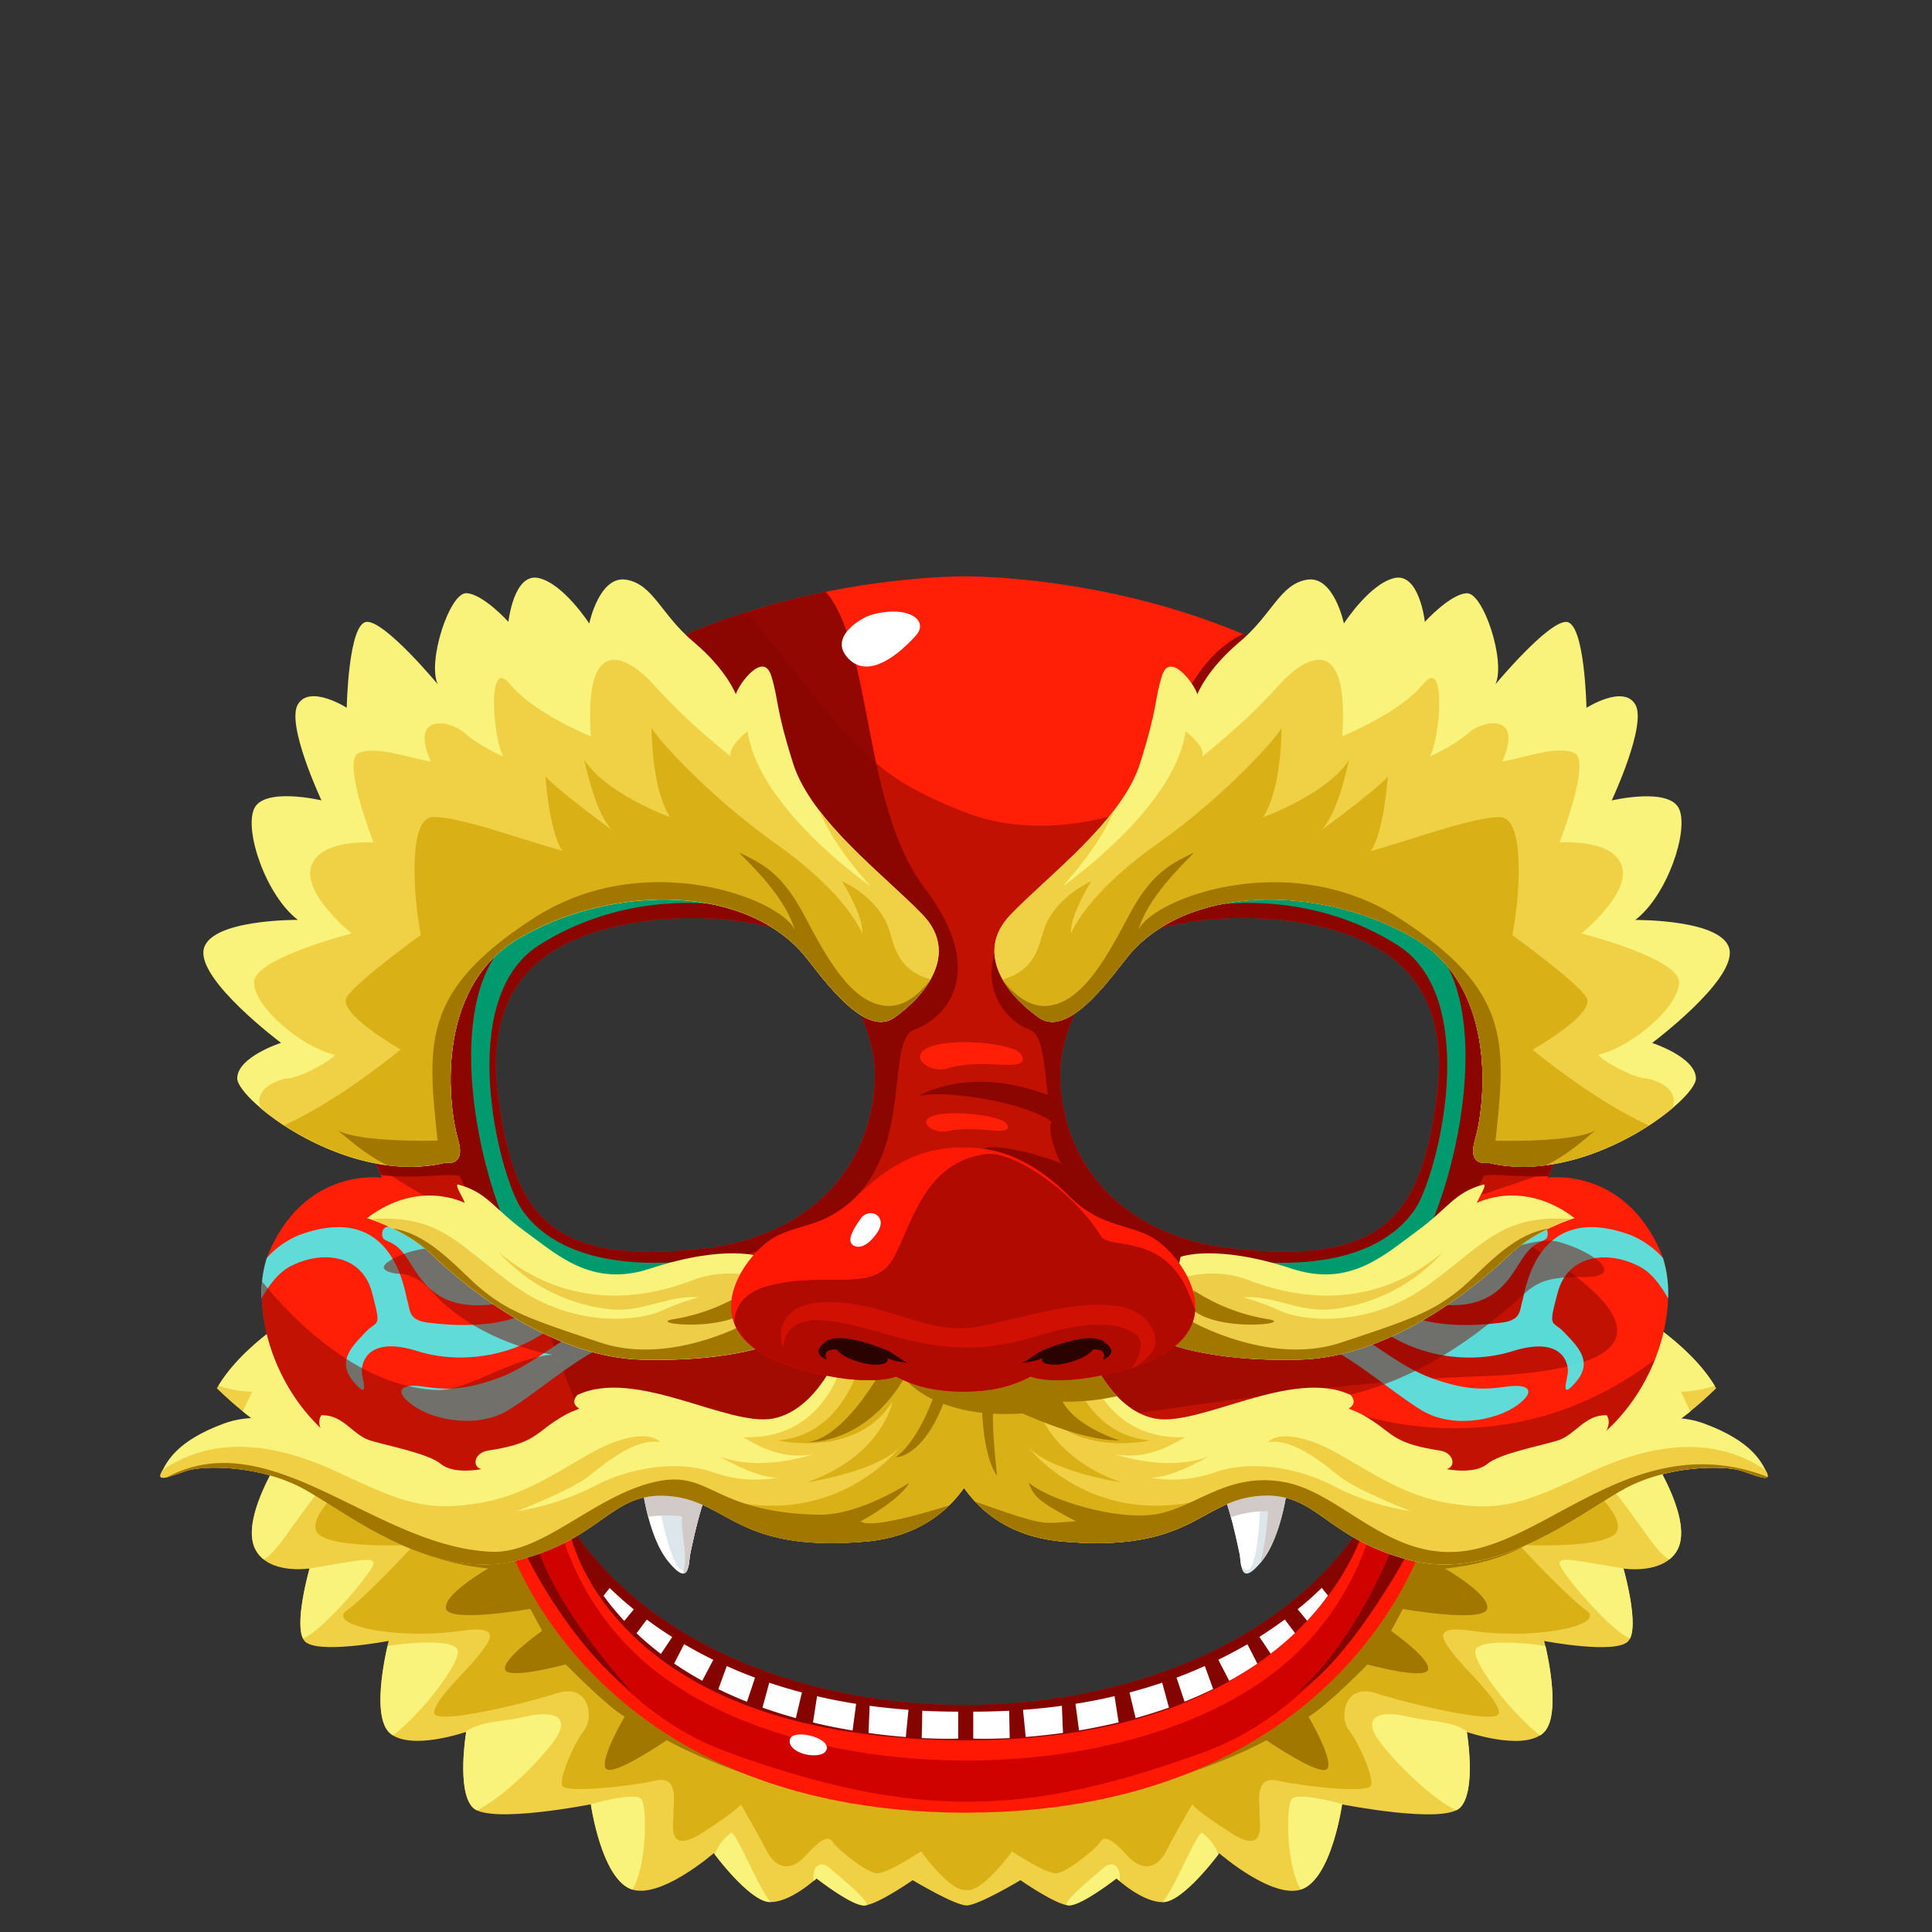 <svg id="Assets" xmlns="http://www.w3.org/2000/svg" viewBox="0 0 800 800"><rect x="0" y="0" width="800" height="800" fill="#333333" stroke="none"/><defs><style>.cls-1{fill:#fff;}.cls-2{fill:#dde7eb;}.cls-3{fill:#d2cac9;}.cls-4{fill:#f0d146;}.cls-5{fill:#dab017;}.cls-6{fill:#f9f37b;}.cls-7{fill:#a27700;}.cls-8{fill:#ff1904;}.cls-9{fill:#cf0200;}.cls-10{fill:#840500;}.cls-11{fill:#ff1e06;}.cls-12{opacity:0.76;}.cls-13{fill:#ae0d03;}.cls-14{opacity:0.89;}.cls-15{fill:#4df3f0;}.cls-16{opacity:0.5;}.cls-17{fill:#009a6f;}.cls-18{fill:#eece49;}.cls-19{fill:#f1cf45;}.cls-20{fill:#ff1905;}.cls-21{fill:#b10a01;}.cls-22{opacity:0.39;}.cls-23{fill:#2a0301;}</style></defs><g id="Forma_6596" data-name="Forma 6596"><path class="cls-1" d="M265.63,613.21s2.13,22.46,11.16,33.48,8.22.51,9.07-3.49,4.51-21.51,7.67-26.51C293.53,616.69,280,607.6,265.63,613.21Z"/></g><g id="Forma_6598" data-name="Forma 6598"><path class="cls-2" d="M286.39,613.32c-5,.7-10.71,1.49-14.48,2-.8.1,5.56,36.12,11.16,34.87a4.09,4.09,0,0,0,2.06-1.81c.34-1.75.44-3.82.73-5.16.84-4,4.51-21.51,7.67-26.51A34.11,34.11,0,0,0,286.39,613.32Z"/></g><g id="Forma_6597" data-name="Forma 6597"><path class="cls-3" d="M265.63,613.21a103.44,103.44,0,0,0,2.76,14.87,55,55,0,0,1,14-.23s-.45,2.3.7,10.47c.94,6.66.44,10.8-.24,13.24,2.64,0,2.45-5.65,3-8.36.84-4,4.51-21.51,7.67-26.51C293.53,616.69,280,607.6,265.63,613.21Z"/></g><g id="Forma_6596_copia" data-name="Forma 6596 copia"><path class="cls-2" d="M505.56,616.69c3.16,5,6.83,22.5,7.68,26.51s0,14.5,9.06,3.49,11.16-33.48,11.16-33.48C519.12,607.6,505.56,616.69,505.56,616.69Z"/></g><g id="Forma_6598_copia" data-name="Forma 6598 copia"><path class="cls-1" d="M521.61,615.3c-3.78-.49-3.89-1.28-8.9-2a34.05,34.05,0,0,0-7.15,3.37c3.16,5,6.83,22.5,7.68,26.51.28,1.34.38,3.41.72,5.16a4.1,4.1,0,0,0,2.07,1.81C521.62,651.42,522.4,615.4,521.61,615.3Z"/></g><g id="Forma_6601" data-name="Forma 6601"><path class="cls-3" d="M514.47,612.75a39.53,39.53,0,0,0-3.94,1.39,22.22,22.22,0,0,1-2.46,1.14,26.73,26.73,0,0,0-2.51,1.41c1.38,2.19,2.86,6.76,4.16,11.55a45,45,0,0,1,15.37-2.48s-.76,12.63-3.38,21.63c.19-.23.39-.45.59-.7,8-9.76,10.58-28.48,11.07-32.64C527.77,613.46,518.89,612.63,514.47,612.75Z"/></g><g id="Forma_6578_copia" data-name="Forma 6578 copia"><path class="cls-4" d="M710.62,574.84c-10.83-19.08-37-33.47-37-33.47l-96.95,97c-33.33,82.47-176.47,96.95-176.47,96.95s-143.13-14.48-176.46-96.95l-96.95-97s-26.13,14.39-37,33.47c0,0,17,17.25,30.69,21.63,0,0-22.25,31.39-14.64,45.33,5.63,10.33,22.32,7.67,22.32,7.67s-6.94,24.26-2.1,30,34.88,0,34.88,0-8.17,31.18.69,38.36,31.39-.7,31.39-.7-4.13,24.5,2.79,31.39,48.82-1.4,48.82-1.4,4.18,29.47,16.05,34.88,34.87-14.65,34.87-14.65,14.51,19.73,23,20.23,19.53-9.77,19.53-9.77S352.43,789,357.7,789s20.22-10.46,20.22-10.46S395.36,789,400.24,789s22.32-10.46,22.32-10.46,15,10.49,20.23,10.46,19.53-11.16,19.53-11.16,11,10.26,19.53,9.77,23-20.23,23-20.23,23,20.06,34.87,14.65,16-34.88,16-34.88,41.9,8.28,48.83,1.4,2.79-31.39,2.79-31.39,22.52,7.88,31.38.7.7-38.36.7-38.36,30,5.73,34.87,0-2.09-30-2.09-30,16.69,2.66,22.32-7.67c7.61-13.94-14.65-45.33-14.65-45.33C693.66,592.09,710.62,574.84,710.62,574.84Z"/></g><g id="Forma_6581_copia" data-name="Forma 6581 copia"><path class="cls-5" d="M652.73,610.42,579.5,623c-1.33,24.55-56.24,84.31-81.61,100.44-36.94,23.48-159.27,22.9-195.29,0C277.23,707.28,222.31,647.52,221,623l-73.24-12.55S127.31,626.64,131,634.13s40.45,5.58,40.45,5.58-19.47,21.11-27.9,27.2,21.22,12.25,47.43,8.37c18.36-2.72,11,5.19,7,10.46s-19,18.94-18.13,23.72,37.67-4.08,50.92-8.37,15.23,10.23,11.15,15.34-10.55,19.86-9.06,23,28,.27,38.36-2.09,7.45,9.7,7.67,13.25-3.45,18.15,11.86,8.37,16-11.86,16-11.86,7.6,13.08,10.46,18.83,8.67,11,16.74,2.1,9.89-7,11.16-4.89,13.73,12.53,18.14,12.56,18.13-9.07,18.13-9.07,11.46,16,18.14,16h1.39c6.68,0,18.14-16,18.14-16s13.72,9.1,18.13,9.07,16.86-10.48,18.13-12.56,3.09-4,11.16,4.89,13.88,3.66,16.74-2.1,10.47-18.83,10.47-18.83.73,2.08,16,11.86,11.63-4.82,11.86-8.37S519,735,529.28,737.36s36.87,5.25,38.36,2.09-5-17.9-9.07-23-2.09-19.63,11.16-15.34,50.07,13.14,50.92,8.37S606.54,691,602.51,685.74s-11.39-13.18,7-10.46c26.21,3.88,55.86-2.27,47.43-8.37s-27.9-27.2-27.9-27.2,36.74,1.91,40.45-5.58S652.73,610.42,652.73,610.42Z"/></g><g id="Forma_6582" data-name="Forma 6582"><path class="cls-6" d="M160.49,681.6c-1.64,7.14-6.24,30.18,1.21,36.23.33.26.69.5,1.05.73,12.38-9.56,27.49-29.7,26.85-34.91S168.76,680.16,160.49,681.6Zm57,29.25c-9.95,2.33-18.41,1.59-25.06,6.5l.65-.22s-4.13,24.5,2.79,31.39a5.78,5.78,0,0,0,1.64,1.09c10.74-5.23,26.75-21.11,32.54-29.69C236.29,710.69,228.93,708.18,217.5,710.85Zm-90.41-61.24c.72-.07,1.14-.14,1.14-.14s-6.27,21.95-2.72,29c8.28-3.3,29.12-28,29.22-31.11S146,646.7,127.09,649.61Zm24.85-66.4-33.15-36.83C110.43,552,97.59,562,90.47,573.83c4.81,1.63,11.77,2.61,14,2.41,0,0-1.69,3.51-3.93,8.19,5.88,4.75,13.31,9.91,20,12,0,0-22.25,31.39-14.64,45.33a12.66,12.66,0,0,0,3.32,3.93c2.06-1,5.09-4,9.93-10.9C131,618,139.38,608.32,139.38,608.32Zm92,164.06.75-.15s4.18,29.47,16.05,34.88a10.15,10.15,0,0,0,1.13.43c6.06-10.12,6.11-34.31,3.75-37.4C263.61,742.38,250.34,745.38,244,747.27Zm99.8,26.36c-3.88-3.52-7.67-1.06-6.8,5.25.77-.65,1.22-1.07,1.22-1.07S352.43,789,357.7,789a6.29,6.29,0,0,0,1.34-.17C358.39,785.65,348.37,777.82,343.75,773.63ZM302.6,759c-1.6,1.2-5.26,4.61-6.58,8.91,2.39,3.15,14.94,19.24,22.62,19.69h.43C313.78,781.39,304.49,757.56,302.6,759Z"/></g><g id="Forma_6582_copia" data-name="Forma 6582 copia"><path class="cls-6" d="M534.86,745c-2.36,3.09-2.32,27.28,3.75,37.4a11.91,11.91,0,0,0,1.13-.43c11.86-5.41,16-34.88,16-34.88l.76.15C550.15,745.38,536.88,742.38,534.86,745Zm-78.12,28.6c-4.62,4.19-14.64,12-15.3,15.17a6.38,6.38,0,0,0,1.35.17c5.27,0,19.53-11.16,19.53-11.16s.45.42,1.22,1.07C464.41,772.57,460.62,770.11,456.74,773.63Zm151.31-56.28c-6.65-4.91-15.11-4.17-25.07-6.5-11.42-2.67-18.78-.16-12.55,9.07,5.79,8.58,21.8,24.46,32.54,29.69a5.93,5.93,0,0,0,1.64-1.09c6.92-6.89,2.79-31.39,2.79-31.39ZM497.89,759c-1.89-1.42-11.18,22.41-16.48,28.61h.44c7.67-.45,20.22-16.54,22.61-19.69C503.15,763.59,499.49,760.18,497.89,759Zm113-75.33c-.63,5.21,14.47,25.35,26.86,34.91.36-.23.71-.47,1-.73,7.46-6.05,2.86-29.09,1.21-36.23C631.73,680.16,611.51,678.52,610.88,683.65ZM696,576.24c2.27.2,9.22-.78,14-2.41-7.13-11.86-20-21.8-28.32-27.45l-33.15,36.83,12.55,25.11s8.38,9.67,20.23,26.51c4.83,6.86,7.87,9.93,9.93,10.9a12.79,12.79,0,0,0,3.32-3.93c7.61-13.94-14.65-45.33-14.65-45.33,6.67-2.13,14.1-7.29,20-12C697.67,579.75,696,576.24,696,576.24ZM673.4,649.61c-18.89-2.91-27.75-5.41-27.64-2.23s20.93,27.81,29.21,31.11c3.56-7.07-2.71-29-2.71-29S672.68,649.54,673.4,649.61Z"/></g><g id="Forma_6580_copia" data-name="Forma 6580 copia"><path class="cls-7" d="M654.82,610.42l-79.51,27.9s-24.77,39.07-51.61,65.56c-49,48.35-199.79,46.51-246.91,0-26.84-26.49-51.61-65.56-51.61-65.56l-79.52-27.9s3.42,33.58,56.5,39.05c0,0-19.11,10.93-17.44,16.74s34.88,0,34.88,0l4.88,9.07s-16.45,11.56-15.35,16,25.11-2.09,25.11-2.09,17.26,17.6,24.41,21.62c0,0-10.8,18.41-7.67,21.63s25.11-11.86,25.11-11.86,50.69,29.29,123.46,29.29S524.4,720.62,524.4,720.62s22,15.07,25.11,11.86-7.68-21.63-7.68-21.63c7.15-4,24.41-21.62,24.41-21.62s24,6.58,25.11,2.09-15.34-16-15.34-16l4.88-9.07s33.21,5.82,34.88,0-17.44-16.74-17.44-16.74C651.4,644,654.82,610.42,654.82,610.42Z"/></g><g id="Forma_6586_copia" data-name="Forma 6586 copia"><path class="cls-8" d="M564.85,630c-63.42,100.63-265.56,102.1-329.91,0L210.53,639s34.16,111.26,189,111.6h.69c154.86-.34,189-111.6,189-111.6Z"/></g><g id="Forma_6587_copia" data-name="Forma 6587 copia"><path class="cls-9" d="M568.34,630.64s-6.57,34.2-38.36,60c-63.05,51.14-197.12,51.14-260.17,0-31.79-25.79-38.36-60-38.36-60l-17.43.7s25.46,71.77,87.18,94.16c79.24,28.75,125.65,26.08,197.39,0,61.7-22.43,87.18-94.16,87.18-94.16Z"/></g><g id="Forma_6589" data-name="Forma 6589"><path class="cls-10" d="M565.55,630.64h-1.16c-63.18,98.78-260.63,101.11-327.17,2.77h-1.58s14.85,87.19,164.6,87.19C544,720.62,565.55,630.64,565.55,630.64ZM221,635.14c-.18.66-1.15.76-2.23.83l-3.31,1.23a2.08,2.08,0,0,0,0,1.12c.82,3.76,20.32,42.62,46,62.07,0,0-34.49-37-40.39-65.29Zm357.75,0c-1.28,3.55-15.5,42.08-41.06,65.3,0,0,18.16-7.92,48.28-62.61Z"/></g><g id="Forma_6591" data-name="Forma 6591"><path class="cls-1" d="M279.16,688.84c3.79,2.59,7.68,4.95,11.63,7.13l4.57-8.68c-4.31-2.1-8.33-4.28-12.1-6.49C282,683.35,280.51,686.15,279.16,688.84Zm18.31,10.59q5.88,2.88,11.84,5.24l3.33-10c-4.09-1.52-8-3.13-11.7-4.79C299.85,692.86,298.62,696.25,297.47,699.43ZM263.58,676.3a121,121,0,0,0,10.08,8.56l4.69-7c-3.81-2.41-7.31-4.83-10.53-7.23ZM249.9,660.77a112.57,112.57,0,0,0,8.6,10.42l3.94-4.78c-3.81-3.09-7.12-6.08-10-8.86Zm132,47.61c-.07,3.52-.15,7.5-.23,11.32,9.36.48,15.1.22,15.1.22V708.76C391.65,708.76,386.7,708.62,381.89,708.38Zm-66.17-1.3c4.64,1.65,9.26,3.08,13.81,4.34l2.52-10.6q-7.07-1.87-13.53-4.06Zm43.91,10.51c5.61.78,10.81,1.32,15.43,1.68L376.18,708q-8.32-.62-16.09-1.67Zm-23-4.35c5.66,1.37,11.16,2.46,16.39,3.33l1.48-11.05q-8.44-1.34-16.18-3.15Z"/></g><g id="Forma_6591_copia" data-name="Forma 6591 copia"><path class="cls-1" d="M403,708.76v11.16s5.74.26,15.1-.22c-.08-3.82-.16-7.8-.23-11.32C413.08,708.62,408.13,708.76,403,708.76Zm64.7-7.94,2.53,10.6c4.55-1.26,9.17-2.69,13.81-4.34l-2.8-10.32Q474.8,698.94,467.73,700.82ZM423.61,708l1.12,11.24c4.62-.36,9.82-.9,15.43-1.68l-.46-11.23Q431.93,707.41,423.61,708Zm21.72-2.51,1.48,11.05c5.23-.87,10.73-2,16.39-3.33l-1.69-10.87Q453.77,704.17,445.33,705.52Zm102-48c-2.84,2.78-6.15,5.77-10,8.86l3.94,4.78a112.57,112.57,0,0,0,8.6-10.42Zm-25.87,20.27,4.69,7a121,121,0,0,0,10.08-8.56L532,670.59C528.75,673,525.25,675.41,521.44,677.82Zm-34.29,16.86,3.33,10q6-2.37,11.84-5.24c-1.15-3.18-2.38-6.57-3.47-9.54C495.14,691.55,491.24,693.16,487.15,694.68Zm17.28-7.39L509,696c4-2.18,7.84-4.54,11.63-7.13-1.35-2.69-2.79-5.49-4.1-8C512.76,683,508.73,685.19,504.43,687.29Z"/></g><g id="Forma_6588" data-name="Forma 6588"><path class="cls-1" d="M327,720.62c-.57,6.13,14.51,8.54,15.34,3.49S327.47,715.65,327,720.62Z"/></g><g id="Forma_6533_copia_2" data-name="Forma 6533 copia 2"><path class="cls-11" d="M687.61,518.35c-15.32-35.4-46.73-30.69-46.73-30.69s30.26-53.49-30-147.17C550.08,246,425.9,239.1,401.64,238.67h-4.19C373.19,239.1,249,246,188.21,340.49c-60.25,93.68-30,147.17-30,147.17S126.8,483,111.49,518.35,135.57,651,253.77,596.47c-4.84,2.23,285.23-2.92,291.55,0C663.52,651,702.92,553.75,687.61,518.35ZM361.88,452.09C358.41,486.24,333,512.22,291.44,517c-63.62,7.24-78.47-13.75-85.1-62.07s19.84-66.14,54.41-72.54,81.55.58,90,23C358.49,426.05,363.72,434,361.88,452.09Zm233,2.79c-6.62,48.32-21.48,69.31-85.09,62.07-41.57-4.73-67-30.71-70.45-64.86-1.84-18.12,3.39-26,11.16-46.73,8.43-22.44,55.41-29.42,90-23S601.47,406.56,594.84,454.88Z"/></g><g id="Forma_6534" data-name="Forma 6534" class="cls-12"><path class="cls-13" d="M601.12,498.82s25.15-8.18,41-13.83c5-11.8,21-62.45-30.5-143.31C557.76,330.62,494.48,320.73,493,323.05c-2.6,4.1-50.31,30.11-93.46,13.26C358,320.07,354,308.38,309.23,253.43c-42.37,13.36-90,38.77-121,87.06C138.32,418.06,150.49,468.08,156.15,483c18.59,12.8,48.06,28,53,27.7,6.84-.49,7.42,15.53,29.3,70.44,2.78,7,8.65,12.07,17.06,15.65,11.21.65,73.88,0,138.09-.54,70.54-9.31,152.32-24.16,217.3-26.27C748.5,565.5,601.12,498.82,601.12,498.82ZM361.88,452.09C358.41,486.24,333,512.22,291.44,517c-63.62,7.24-78.47-13.75-85.1-62.07s19.84-66.14,54.41-72.54,81.55.58,90,23C358.49,426.05,363.72,434,361.88,452.09Zm233,2.79c-6.62,48.32-21.48,69.31-85.09,62.07-41.57-4.73-67-30.71-70.45-64.86-1.84-18.12,3.39-26,11.16-46.73,8.43-22.44,55.41-29.42,90-23S601.47,406.56,594.84,454.88Z"/></g><g id="Forma_6606_copia" data-name="Forma 6606 copia" class="cls-14"><path class="cls-15" d="M231.45,546.94l-6.27-8.36s-10.1,13.89-48.13,9.06c-8-1-7.15-5.17-8.37-9.06S163,497,124,511.37a36.43,36.43,0,0,0-13.52,9.52,48.18,48.18,0,0,0-2.16,16.7c3.16-5.58,7-10.54,11.5-13,13.33-7.19,30-5.14,34.17,10.46s2.36,11.25-2.79,16.74-12,11.79-4.88,20.22,3.57-.93,3.49-4.18,2.14-14.9,23-8.37S218,559.93,231.45,546.94Zm362.69-7c27.76,3.74,31.81-14,38.37-21.62,4.84-5.65,8.54-3.53,8.37-7.67-.51-12-44,17.43-44,17.43S566.39,536.23,594.14,540ZM166.59,518.35C173.14,526,177.2,543.71,205,540s-2.79-11.86-2.79-11.86-43.43-29.47-43.94-17.43C158,514.82,161.74,512.7,166.59,518.35Zm522,2.54a36.55,36.55,0,0,0-13.53-9.52c-39-14.34-43.41,23.31-44.64,27.21s-.38,8-8.37,9.06c-38,4.83-48.12-9.06-48.12-9.06l-6.28,8.36c13.48,13,37.72,19.09,58.59,12.56s23.1,5.12,23,8.37-3.66,12.61,3.48,4.18.26-14.74-4.88-20.22-7-1.14-2.79-16.74,20.85-17.65,34.18-10.46c4.49,2.42,8.33,7.38,11.49,13A48.43,48.43,0,0,0,688.58,520.89ZM245.4,549c-10.71,2.83-24,16.1-39.06,21.62s-22.92,4.7-31.38,3.49-12.44,1.58-4.19,7.67,26.67,10.1,39.76,2.09,31.16-24.37,43.94-27.9C254.47,556,250.17,547.78,245.4,549Zm378.74,25.11c-8.47,1.21-16.28,2-31.39-3.49S564.41,551.87,553.69,549c-4.77-1.26-9.07,7-9.07,7,12.79,3.53,30.85,19.89,43.94,27.9s31.51,4,39.76-2.09S632.6,572.93,624.14,574.15Z"/></g><g id="Forma_6607" data-name="Forma 6607" class="cls-16"><path class="cls-10" d="M345.14,530.21c-11.89-11-26.19,1.25-40.45,1.39S209.14,520.13,205,519.05s-24.17-5.67-39.06.69-1.4,7.68-1.4,7.68,7.27-.56,13.95,7c19.42,21.89,50.22,26.5,50.22,26.5-17.48,1.54-35.37,15.23-48.12,14.65-32.94-1.49-60.28-30.36-72-44.85-3.66,41.08,38.91,114.81,145.22,65.78-2,.92,46.77.58,105,.07-1.75-9.82-1.85-20.66,2.43-30.07C372.43,541.78,357,541.21,345.14,530.21Zm201.57,49.52c39.71-4.81,69-31,78.12-38.36s10.32-12.91,30-12.56,4.88-10.83-9.76-14.65c-7.88-2-22.64,3.79-30.69,6.28s-36.48,21.2-44.64,25.81-50.72,4-73.23-2.79-15.13-.87-20.93.69-39.39,9.82-38.36,22.32a203.29,203.29,0,0,0,4.41,29.36c55-.41,101.22-.51,103.7.64C626.65,634,670.67,599.64,685.23,563,617.89,614.11,548.22,580.92,546.71,579.73Z"/></g><g id="Forma_6532_copia" data-name="Forma 6532 copia" class="cls-14"><path class="cls-10" d="M610.88,340.49c-25.1-39-61-63.1-96.22-78-32.94,16.44-27,61.73-83.73,107.25-34.85,28-17.05,52.27-4.88,56.5,5.81,2,6.15,13.41,7.84,27.19-31-11.7-50.13-1.39-53.91.52,10.82-3.06,45,2.57,55.62,10.55-2.36,2.19,1.81,14.47,3.83,17.31.6.29.9.49.76.57s-.44-.12-.76-.57c-5.22-2.52-35-11.73-34.3-3.26,19.7,51.9,178.66,79.89,209.24,8.37,3.65-1.22,14.78.72,26.81.12C644.18,481.09,667.52,428.55,610.88,340.49Zm-16,114.39c-6.62,48.32-21.48,69.31-85.09,62.07-41.57-4.73-67-30.71-70.45-64.86-1.84-18.12,3.39-26,11.16-46.73,8.43-22.44,55.41-29.42,90-23S601.47,406.56,594.84,454.88Zm-212-87.19c-25.86-33.9-21.47-100-40.95-122.64-48.2,9.73-114.23,34.16-153.65,95.44-55.29,86-34.36,138.08-30.54,146.08,14.08,1.81,28.4-1,32.63.39,30.58,71.52,134.26,33.43,161.12,11.16s15-67.61,27.2-71.84S409.91,403.24,382.81,367.69Zm-20.93,84.4C358.41,486.24,333,512.22,291.44,517c-63.62,7.24-78.47-13.75-85.1-62.07s19.84-66.14,54.41-72.54,81.55.58,90,23C358.49,426.05,363.72,434,361.88,452.09ZM380,454c-.23.06-.46.12-.66.19S379.41,454.27,380,454Z"/></g><g id="Forma_6535" data-name="Forma 6535"><path class="cls-11" d="M422.87,436.63c-2.55-4.42-24.89-6.62-35.58-3.86-13.17,3.41-3,12.12,5.24,9.58,7.18-2.23,16-1.81,22.42-1.48C421.24,441.19,425.15,440.57,422.87,436.63Z"/></g><g id="Forma_6535_copia" data-name="Forma 6535 copia"><path class="cls-11" d="M416.86,465.37c-1.89-3.17-19.6-5.46-28.18-3.89-10.58,1.94-2.71,8.37,3.88,6.87,5.77-1.32,12.75-.73,17.88-.29S418.56,468.2,416.86,465.37Z"/></g><g id="Forma_6562" data-name="Forma 6562"><path class="cls-1" d="M360.49,254.7c-3.49,1-18,9.11-9.07,18.13s22.31-3.46,27.9-9.76S375.74,250.25,360.49,254.7Z"/></g><g id="Forma_6551" data-name="Forma 6551"><path class="cls-17" d="M319.34,369.78c-30.82-10.5-70.75-1.61-102.53,15.35S193.2,468,209.13,506.49s90,18.83,90,18.83l4.18-5.58c-54.06,9.77-77.63-4.91-87.18-18.83s-28-87.21,7-109.5,74.36-19.08,91.37-13.26C344.4,388.4,319.1,372.18,319.34,369.78Z"/></g><g id="Forma_6551_copia" data-name="Forma 6551 copia"><path class="cls-17" d="M585.08,385.13c-31.79-17-71.71-25.85-102.53-15.35.23,2.4-25.06,18.62,4.88,8.37,17-5.82,56.36-9,91.37,13.26s16.53,95.59,7,109.5-33.12,28.6-87.18,18.83l4.18,5.58s74.05,19.65,90-18.83S616.86,402.09,585.08,385.13Z"/></g><g id="Forma_6537" data-name="Forma 6537"><path class="cls-6" d="M382.11,378.85C367,363,335.94,340,328.4,316.08s-5.81-25.85-9.06-36.27-13.5,3.52-14.65,7.67c0,0-3.82-10.19-17.44-21.62s-16.69-23.89-27.9-25.81S244,258.19,244,258.19s-10.59-16.45-20.93-18.83-12.55,18.13-12.55,18.13S200,245.86,193.09,245.63s-16.18,28.14-11.86,37.67c0,0-21.59-26-29.29-25.81s-8.37,35.57-8.37,35.57-15.28-9.75-20.23-1.39,9.77,39.75,9.77,39.75-23.79-5.66-27.9,3.49,4.93,35.93,18.13,46c0,0-37.13-.36-39.06,12.56s32.09,38.36,32.09,38.36-18,5.73-18.14,14.65,45.86,44.95,86.49,34.87c0,0,8.41,2.05,4.88-9.76s-10.53-61.95,25.11-83,90.54-23.77,117.18,5.58c5.94,6.54,25.2,36.44,38.36,27.2S397.25,394.7,382.11,378.85Z"/></g><g id="Forma_6540" data-name="Forma 6540"><path class="cls-4" d="M382.11,378.85c-11-11.48-30.26-26.71-42.93-43.32,3.14,7.71,9.33,18.1,21.31,31.46,0,0-46.48-32.25-50.92-64.16,0,0-8.2,6.09-7,10.46-14.32-11.73-22.51-19.43-32.09-30s-28.87-23.12-25.81,21.62c0,0-23.72-9.55-33.47-21.62s-7.1,22.42-2.79,30c0,0-10-4.37-16.05-9.77s-23-8.38-13.95,11.86c-9.7-1.7-23.06-6.78-30-3.49s6.28,37,6.28,37-22.06-1.73-25.81,9.76,16.74,27.9,16.74,27.9-40.5,10.24-40.45,20.23,19.18,26.63,33.48,30c-.82,1.89-13.36,9.24-19.53,9.77-3.76.32-14.36,4.11-11.19,12.39,15.65,13.2,47.59,29.71,76.75,22.48,0,0,8.41,2.05,4.88-9.76s-10.53-61.95,25.11-83,90.54-23.77,117.18,5.58c5.94,6.54,25.2,36.44,38.36,27.2S397.25,394.7,382.11,378.85Z"/></g><g id="Forma_6539" data-name="Forma 6539"><path class="cls-5" d="M367.46,383c-5.37-12.4-18.83-18.14-18.83-18.14s9.13,14.55,8.37,21.62c0,0-6-16.08-35.57-37s-50.89-45.7-51.62-48.13c0,0-.15,25.29,7.68,37-2-.67-26.72-10.06-35.58-23.72.77,2.95,4.9,23.18,11.86,29.3,0,0-20.8-15.08-27.9-22.32,0,0,1.49,22.62,7,30.69-14.78-4-43.25-14.43-53.71-14s-7.89,34-4.88,48.82c0,0-26.55,19.09-30.69,25.81s22.32,21.62,22.32,21.62-24.2,20.34-48.18,31.42c17.13,11.13,43,21.26,67,15.31,0,0,8.41,2.05,4.88-9.76s-10.53-61.95,25.11-83,90.54-23.77,117.18,5.58c5.94,6.54,25.2,36.44,38.36,27.2,5.69-4,11.5-9.52,15-15.79C370.14,401.27,370.22,389.41,367.46,383Z"/></g><g id="Forma_6538" data-name="Forma 6538"><path class="cls-7" d="M139.77,468.08a7,7,0,0,0-1.08-.65A10,10,0,0,0,139.77,468.08Zm227.69-51.56c-14.56-.62-24.89-19.43-34.17-37S316.64,358.12,306.08,353c2.65,3.14,18.88,17.61,23,32.09-5.4-12.7-62-34.76-108.11-4.88s-44.21,51.24-39.76,92.06c0,0-31.62,1-41.46-4.23,3.22,2.28,10,9.13,20.44,14.41a65.77,65.77,0,0,0,24.51-1.11s8.41,2.05,4.88-9.76-10.53-61.95,25.11-83,90.54-23.77,117.18,5.58c5.94,6.54,25.2,36.44,38.36,27.2,5.55-3.9,11.21-9.26,14.78-15.34C380.75,411.5,374.69,416.82,367.46,416.52Z"/></g><g id="Forma_6537-2" data-name="Forma 6537"><path class="cls-6" d="M716.2,393.5c-1.92-12.92-39.06-12.56-39.06-12.56,13.2-10.1,22.25-36.88,18.14-46s-27.9-3.49-27.9-3.49,14.71-31.39,9.76-39.75-20.22,1.39-20.22,1.39-.67-35.4-8.37-35.57-29.3,25.81-29.3,25.81c4.32-9.53-5-37.89-11.85-37.67S590,257.49,590,257.49,587.74,237,577.4,239.36s-20.92,18.83-20.92,18.83-4.13-20.06-15.34-18.14-14.28,14.38-27.9,25.81-17.44,21.62-17.44,21.62c-1.15-4.15-11.4-18.09-14.65-7.67s-1.53,12.35-9.07,36.27-38.56,46.92-53.7,62.77-1.3,33.31,11.86,42.55,32.42-20.66,38.36-27.2c26.64-29.35,81.53-26.64,117.17-5.58s28.64,71.18,25.11,83,4.89,9.76,4.89,9.76c40.63,10.08,86.67-26,86.48-34.87s-18.13-14.65-18.13-14.65S718.13,406.42,716.2,393.5Z"/></g><g id="Forma_6540-2" data-name="Forma 6540"><path class="cls-4" d="M681.33,446.51c-6.17-.53-18.71-7.88-19.53-9.77,14.3-3.36,33.43-20,33.48-30s-40.46-20.23-40.46-20.23,20.49-16.4,16.74-27.9-25.8-9.76-25.8-9.76,13.2-33.68,6.27-37-20.29,1.79-30,3.49c9.08-20.24-7.89-17.26-13.95-11.86s-16,9.77-16,9.77c4.31-7.57,7-42.07-2.79-30s-33.48,21.62-33.48,21.62c3.06-44.74-16.23-32.18-25.8-21.62s-17.77,18.26-32.09,30c1.22-4.37-7-10.46-7-10.46C486.48,334.74,440,367,440,367c12-13.36,18.17-23.75,21.31-31.46-12.68,16.61-32,31.84-42.93,43.32-15.15,15.85-1.3,33.31,11.86,42.55s32.42-20.66,38.36-27.2c26.64-29.35,81.53-26.64,117.17-5.58s28.64,71.18,25.11,83,4.89,9.76,4.89,9.76c29.16,7.23,61.1-9.28,76.74-22.48C695.69,450.62,685.09,446.83,681.33,446.51Z"/></g><g id="Forma_6539-2" data-name="Forma 6539"><path class="cls-5" d="M634.6,434.65s26.46-14.9,22.32-21.62-30.69-25.81-30.69-25.81c3-14.78,5.58-48.34-4.88-48.82s-38.93,10-53.71,14c5.48-8.07,7-30.69,7-30.69-7.1,7.24-27.9,22.32-27.9,22.32,7-6.12,11.1-26.35,11.86-29.3C549.71,328.34,525,337.73,523,338.4c7.82-11.68,7.67-37,7.67-37-.72,2.43-22,27.24-51.61,48.13s-35.57,37-35.57,37c-.77-7.07,8.37-21.62,8.37-21.62S438.39,370.64,433,383c-2.76,6.37-2.68,18.23-17.84,22.57,3.55,6.27,9.36,11.8,15.05,15.79,13.15,9.24,32.42-20.66,38.36-27.2,26.64-29.35,81.53-26.64,117.17-5.58s28.64,71.18,25.11,83,4.89,9.76,4.89,9.76c24,5.95,49.88-4.18,67-15.31C658.8,455,634.6,434.65,634.6,434.65Z"/></g><g id="Forma_6538-2" data-name="Forma 6538"><path class="cls-7" d="M619.25,472.31c4.45-40.82,6.36-62.18-39.75-92.06s-102.71-7.82-108.11,4.88c4.14-14.48,20.37-28.95,23-32.09-10.55,5.08-17.91,9-27.2,26.51s-19.61,36.35-34.17,37c-7.23.3-13.3-5-17.57-10.46,3.56,6.08,9.23,11.44,14.78,15.34,13.15,9.24,32.42-20.66,38.36-27.2,26.64-29.35,81.53-26.64,117.17-5.58s28.64,71.18,25.11,83,4.89,9.76,4.89,9.76a65.77,65.77,0,0,0,24.51,1.11c10.41-5.28,17.22-12.13,20.44-14.41C650.87,473.29,619.25,472.31,619.25,472.31Zm41.47-4.23a10,10,0,0,0,1.08-.65A7,7,0,0,0,660.72,468.08Z"/></g><g id="Forma_6563" data-name="Forma 6563"><path class="cls-6" d="M315.15,520.44s-14.42-5.53-46,4.88c-24,7.91-38.17-5.57-51.62-15.34s-15.57-16.19-27.9-19.53c-1.57.2,2.5,6,2.79,7.67,0,0-18.94-10.08-40.45,6.28,0,0,16.32,4.83,27.2,15.34s47.4,42.18,86.49,43.25,57.19-7.68,57.19-7.68Z"/></g><g id="Forma_6564" data-name="Forma 6564"><path class="cls-18" d="M319.11,538.44c-5.14-8.34-6.59-9.76-6.14-9.66a42.46,42.46,0,0,0-26.42,1.43c-14.53,5.49-48.25,15.12-80.21-11.86a72.86,72.86,0,0,0,45.34,23.71c14.64,1.68,24.12-5.77,37.66-4.88A93.94,93.94,0,0,0,274,542.76c-9.8,4.33-37.08,7.43-62.08-11.16C188,513.81,181.58,503,153.12,504.78c3.94,1.32,16.89,6.14,26,15,10.88,10.52,47.4,42.18,86.49,43.25s57.19-7.68,57.19-7.68Z"/></g><g id="Forma_6565" data-name="Forma 6565"><path class="cls-7" d="M318.12,533.94c-8,.81-10.05,1.63-7.85.45h-.7a79.38,79.38,0,0,1-30.69,11.86c-11.29,1.76,19.31,5.4,30.69-3.49,1.32,4,1.4,4.18,1.4,4.18s-32.51,18.82-62.08,9.07-38-12.94-48.82-21.62c-9.48-7.57-21.47-23.3-37.39-25.68a63.94,63.94,0,0,1,16.46,11c10.88,10.52,47.4,42.18,86.49,43.25s57.19-7.68,57.19-7.68Z"/></g><g id="Forma_6563-2" data-name="Forma 6563"><path class="cls-6" d="M611.58,498.12c.29-1.63,4.37-7.47,2.79-7.67-12.33,3.34-14.45,9.75-27.9,19.53s-27.61,23.25-51.61,15.34c-31.61-10.41-46-4.88-46-4.88l-7.67,34.87s18.1,8.75,57.2,7.68,75.6-32.73,86.48-43.25S652,504.4,652,504.4C630.52,488,611.58,498.12,611.58,498.12Z"/></g><g id="Forma_6564-2" data-name="Forma 6564"><path class="cls-18" d="M592.05,531.6c-25,18.59-52.27,15.49-62.07,11.16a94.18,94.18,0,0,0-15.35-5.58c13.55-.89,23,6.56,37.66,4.88a72.86,72.86,0,0,0,45.34-23.71c-32,27-65.67,17.35-80.21,11.86A42.42,42.42,0,0,0,491,528.78c.45-.1-1,1.32-6.15,9.66l-3.71,16.87s18.1,8.75,57.2,7.68,75.6-32.73,86.48-43.25c9.13-8.82,22.08-13.64,26-15C622.4,503,616,513.81,592.05,531.6Z"/></g><g id="Forma_6565-2" data-name="Forma 6565"><path class="cls-7" d="M603.91,534.39C593,543.07,584.66,546.27,555.08,556S493,546.94,493,546.94s.07-.19,1.39-4.18c11.38,8.89,42,5.25,30.69,3.49a79.47,79.47,0,0,1-30.69-11.86h-.69c2.2,1.18.13.36-7.86-.45l-4.7,21.37s18.1,8.75,57.2,7.68,75.6-32.73,86.48-43.25a63.94,63.94,0,0,1,16.46-11C625.37,511.09,613.39,526.82,603.91,534.39Z"/></g><g id="Forma_6573_copia" data-name="Forma 6573 copia"><path class="cls-6" d="M731.55,609.72c-2.1-4.15-5.86-12.84-25.81-20.23s-41.85,4.88-41.85,4.88c4.05-5.16,1.4-8.37,1.4-8.37-9.12-.25-13,8.21-20.23,10.47s-23.87,5.3-29.29,9.76S599,608.32,599,608.32c4-.91,3.11-6.77-2.79-7.67-18.19-2.76-19.56-6.71-27.21-11.86s-9.75-4.76-10.46-5.58c4-2.42.7-5.58.7-5.58-24.12-11.4-62.31,13.25-80.91,9.77s-27.9-28.6-27.9-28.6c-14.66-19.37-91.54-17.4-102.53,0,0,0-9.3,25.12-27.9,28.6s-56.78-21.17-80.9-9.77c0,0-3.36,3.16.69,5.58-.71.82-2.82.44-10.46,5.58s-9,9.1-27.2,11.86c-5.9.9-6.78,6.76-2.79,7.67,0,0-11.32,2.37-16.74-2.09s-22-7.51-29.3-9.76-11.1-10.72-20.22-10.47c0,0-2.66,3.21,1.39,8.37,0,0-21.9-12.27-41.85-4.88S69,605.57,66.85,609.72s3.64,1.57,10.46-.7,30.59-2.47,48.82,7.67,53,38.54,88.58,29.3,38.4-28.8,62.78-26.51,27.7,23.44,80.9,18.84c21.42-1.86,33.78-12.26,40.81-22.23,7,10,19.39,20.37,40.8,22.23,53.21,4.6,56.53-16.55,80.91-18.84S548.1,636.74,583.68,646s70.35-19.15,88.58-29.3,42-9.94,48.83-7.67S733.65,613.87,731.55,609.72Z"/></g><g id="Forma_6574_copia" data-name="Forma 6574 copia"><path class="cls-19" d="M297.46,602.91a2.78,2.78,0,0,0-.44-.17Zm434.09,6.81-.52-1c-23.73-16.05-50.73-9.22-72.72,1-25.47,11.87-35.84,16.7-59.28,12.55s-40.11-19.7-55.11-25.11-18.83,0-18.83,0c10.09-1.58,21.83,8,29.3,14s30,14.65,30,14.65a105.67,105.67,0,0,1-32.09-10.46c-16.67-8.61-36-10.5-49.52-5.58a53,53,0,0,1-26.5,2.09c9,.16,21.88-7.65,24.67-8.9-17.77,6.86-39.32-.86-39.32-.86,15.25,3.16,27.67-6.67,29.3-7-35.19,1.45-41.85-32.78-41.85-32.78-8.12-8-86.43-9.36-99.74,0,0,0-6.66,34.23-41.85,32.78,1.63.31,14,10.14,29.29,7,0,0-21.55,7.72-39.31.86,2.79,1.25,15.65,9.06,24.67,8.9a53.09,53.09,0,0,1-26.51-2.09c-13.49-4.92-32.84-3-49.52,5.58A105.65,105.65,0,0,1,214,625.76s22.52-8.68,30-14.65,19.21-15.53,29.29-14c0,0-3.83-5.4-18.83,0s-31.66,21-55.1,25.11-33.82-.68-59.29-12.55c-22-10.25-49-17.08-72.71-1-.19.36-.36.71-.52,1-2.1,4.15,3.64,1.57,10.46-.7s30.59-2.47,48.82,7.67,53,38.54,88.58,29.3,38.4-28.8,62.78-26.51,27.7,23.44,80.9,18.84c21.42-1.86,33.78-12.26,40.81-22.23,7,10,19.39,20.37,40.8,22.23,53.21,4.6,56.53-16.55,80.91-18.84S548.1,636.74,583.68,646s70.35-19.15,88.58-29.3,42-9.94,48.83-7.67S733.65,613.87,731.55,609.72Zm-230.61-6.81.44-.17A2.78,2.78,0,0,0,500.94,602.91Z"/></g><g id="Forma_6575_copia" data-name="Forma 6575 copia"><path class="cls-5" d="M501.38,620.18c-50.28,14.26-76.72-22.32-76.72-22.32,8.13,11.2,39.75,16,39.75,16-31.54-11.15-35.57-33.48-35.57-33.48,15,23.72,47.43,16.05,47.43,16.05-25.88-2.17-33.83-29-35.75-37.72-9.32-.29-23.37-.89-34-1.36l0-.68-7.32.34-7.33-.34,0,.68c-10.61.47-24.65,1.07-34,1.36-1.91,8.74-9.87,35.55-35.74,37.72,0,0,32.42,7.67,47.42-16.05,0,0-4,22.33-35.57,33.48,0,0,31.62-4.84,39.76-16,0,0-26.44,36.58-76.72,22.32a66.15,66.15,0,0,1-6,3c14.58,6.55,25.63,18.76,67.34,15.16,21.42-1.86,33.78-12.26,40.81-22.23,7,10,19.39,20.37,40.8,22.23,41.71,3.6,52.77-8.61,67.34-15.16A64.53,64.53,0,0,1,501.38,620.18Z"/></g><g id="Forma_6576" data-name="Forma 6576"><path class="cls-7" d="M374.44,570.66s3.33,4.65,11.75,8.75c-2.93,7.71-8.06,18.54-15.24,24,0,0,10.81.36,19.65-22.14A65.87,65.87,0,0,0,406.68,585c.47,7.64,1.59,19.29,6.12,26.09.08-1.05-1.86-15.81-1.61-25.72a102,102,0,0,0,12.07-.08c1.19.25,24.37,11.35,40.45,11.16,0,0-17.89-5.34-23.71-16.05a96.68,96.68,0,0,0,22.58-2.27,63.62,63.62,0,0,1-12.12-19.35c-11.44-15.12-60.79-17.23-87.13-9.16,1.73,6.48,3.43,14.74,3.43,14.74s-15.8,30.4-32.08,32.78C334.68,597.16,358,598.35,374.44,570.66Zm237.84,70.45c-34.54,8.74-55-22.14-79.51-27.21s-38.06,11-55.11,13.26-44.58-6.7-51.61-13.26c1.72,6.38,6.44,9.06,19.53,16.05-14.48.67-10.67,2.78-40.45-7.68l-1.24-.43.35.36.19.07s0,0,0,.17c7.45,7.67,18.7,14.42,35.54,15.88,53.21,4.6,56.53-16.55,80.91-18.84S548.1,636.74,583.68,646s70.35-19.15,88.58-29.3,42-9.94,48.83-7.67c5.36,1.79,10.06,3.76,10.79,2.5C681.61,592.17,646.27,632.5,612.28,641.11ZM356.3,630s16-8.56,20.23-16.05c0,0-20.51,13.64-37.66,13.26-45.08-1-44.36-19.6-69.06-13.26s-45.38,29.45-66.26,28.6c-48.3-2-91.16-54.06-134.59-30.77,2-.45,5.06-1.62,8.35-2.71,6.82-2.27,30.59-2.47,48.82,7.67s53,38.54,88.58,29.3,38.4-28.8,62.78-26.51,27.7,23.44,80.9,18.84c16.26-1.41,27.3-7.75,34.75-15.08C384.83,625.93,361.26,633.12,356.3,630Z"/></g><g id="Forma_6555_copia" data-name="Forma 6555 copia"><path class="cls-20" d="M479.76,514.16c-10.47-7.84-22.91-4.77-37-18.83-17.94-17.94-33.06-20-42.49-20.2l-.06,0h-2.79l-.05,0c-9.43.23-24.55,2.26-42.49,20.2-14.06,14.06-26.51,11-37,18.83-11.33,8.49-32.67,38.86,11.86,52.31C355.48,574.23,369,571,371,570c8.86,4.55,16.45,6,26.5,6.25v0h2.79v0c10.06-.22,17.65-1.7,26.51-6.25,2,1,15.47,4.27,41.15-3.49C512.43,553,491.08,522.65,479.76,514.16Z"/></g><g id="Forma_6555" data-name="Forma 6555"><path class="cls-21" d="M492.31,535.79c-10.11-25.27-33-18.41-36.27-23.72-11.34-18.49-36.45-35.88-48.12-34.18-24.67,3.61-29.67,27.06-37.67,42.55s-27.29,5.7-51.61,11.86c-10.82,2.74-14.46,9-14.58,15.66,2.76,7.13,10.27,13.84,25.74,18.51C355.48,574.23,369,571,371,570c8.86,4.55,16.45,6,26.5,6.25v0h2.79v0c10.06-.22,17.65-1.7,26.51-6.25,2,1,15.47,4.27,41.15-3.49,19.48-5.88,26.36-15,27-24.12C494.15,540.44,493.31,538.27,492.31,535.79Z"/></g><g id="Forma_6557" data-name="Forma 6557" class="cls-22"><path class="cls-20" d="M467.9,567.17s.15-.07.29-.22C468,567.09,467.84,567.17,467.9,567.17Zm10.46-13.25c-6.53-26.8-57.49-6.38-76-4.19s-32.7-8.77-55.11-10.46-26,10.42-23,18.83c1.94-19.34,27.74-9.53,48.12-4.18s35.81,5.81,57.2-.7,32.49-5.62,39.75-1.39c6.65,3.86.41,13.54-1.1,15.12C470.05,565.83,480,560.62,478.36,553.92Z"/></g><g id="Forma_6558_copia" data-name="Forma 6558 copia"><path class="cls-23" d="M368.16,559.5S349,551,342.35,555.31c-7.69,5,0,7.68,0,7.68-2.35-4.8,4.19-4.19,4.19-4.19,1.91,3.18,11.11,6.56,16.74,6.28s4.18-2.79,4.18-2.79c1.34,1.2,8.37,2.09,8.37,2.09C374.17,563.56,368.16,559.5,368.16,559.5Zm88.58-4.19c-6.62-4.28-25.81,4.19-25.81,4.19s-6,4.06-7.67,4.88c0,0,7-.89,8.37-2.09,0,0-1.44,2.51,4.19,2.79s14.82-3.1,16.73-6.28c0,0,6.54-.61,4.19,4.19C456.74,563,464.43,560.28,456.74,555.31Z"/></g><g id="Forma_6559" data-name="Forma 6559"><path class="cls-1" d="M356.32,504.69c-3.71,5.19-5.23,8.83-3.48,10.57s5.84,1.86,10.44-4.93S360,499.49,356.32,504.69Z"/></g></svg>